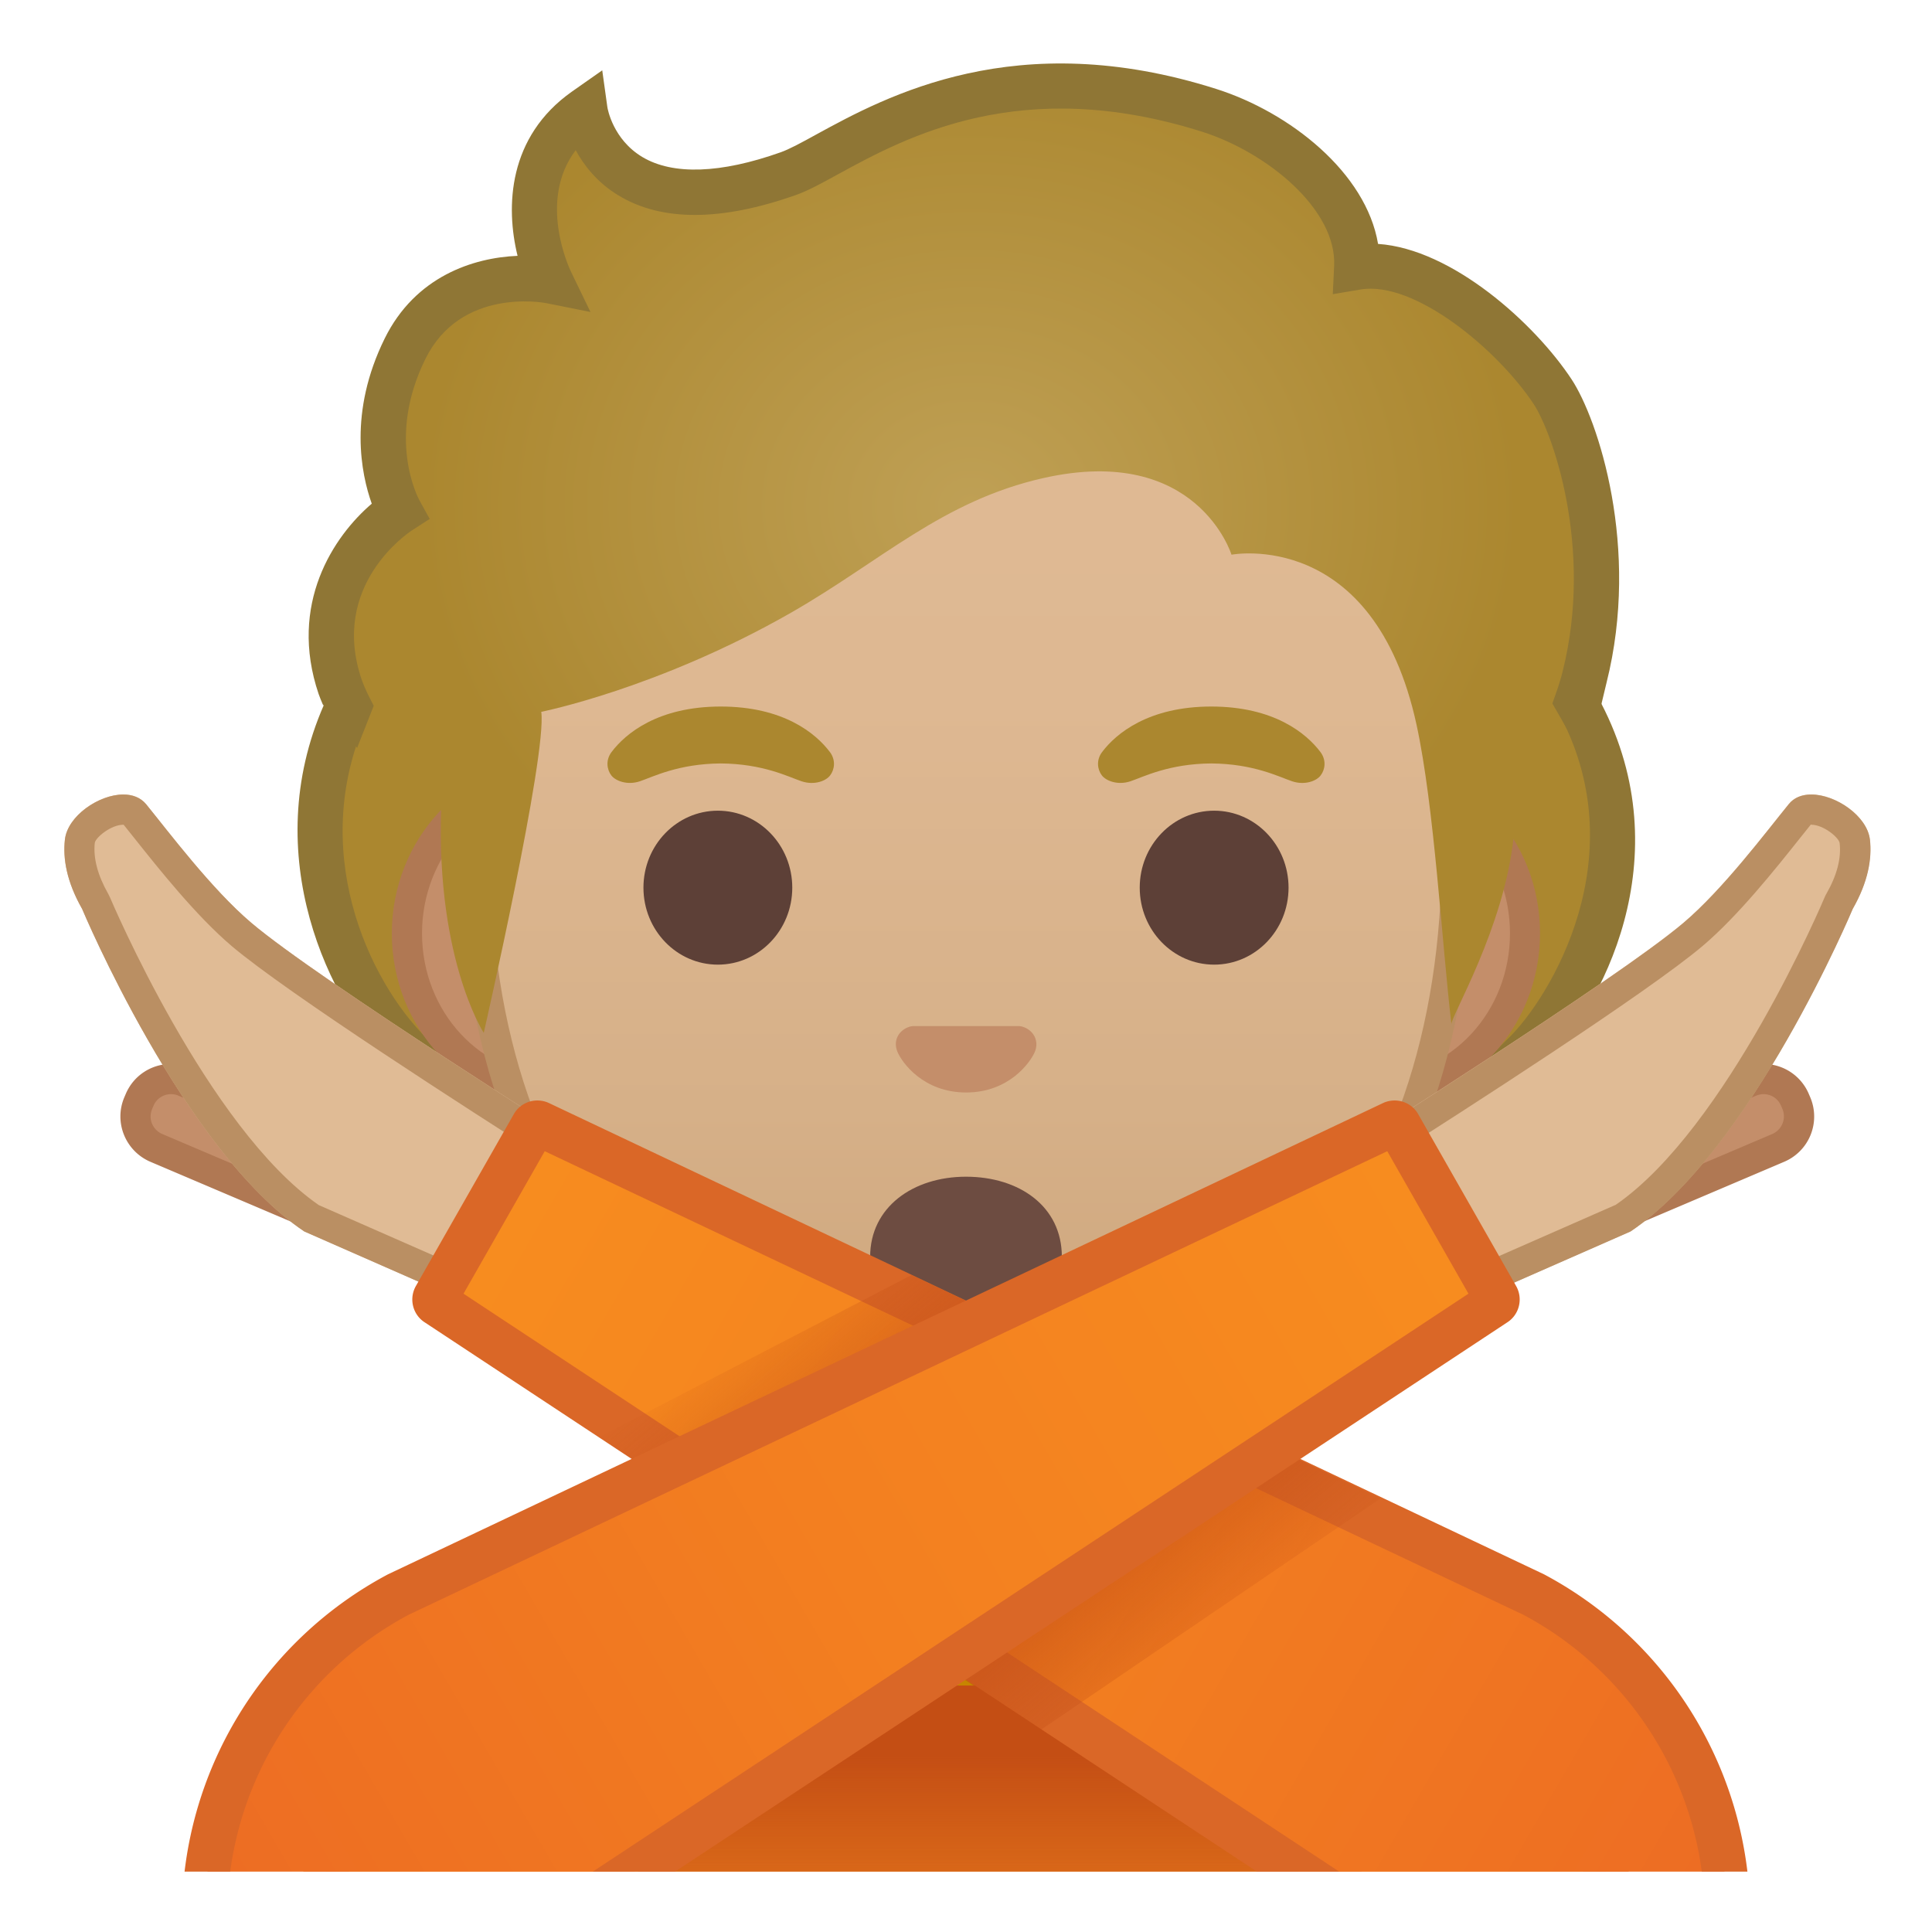 <svg viewBox="0 0 128 128" xmlns="http://www.w3.org/2000/svg" xmlns:xlink="http://www.w3.org/1999/xlink" width="512px" height="512px"><defs><path id="a" d="M4 4h120v120H4z"/></defs><clipPath id="b"><use xlink:href="#a"/></clipPath><g clip-path="url(#b)"><radialGradient id="c" cx="64.617" cy="45.831" r="22.307" gradientUnits="userSpaceOnUse"><stop stop-color="#BFA055" offset="0"/><stop stop-color="#AB872F" offset="1"/></radialGradient><path d="M93.38 84.22c.53-.54 1.11-1.04 1.91-1.05 1.32-.03 3.36-.24 4.97-1.13.47-.26.87-.63 1.17-1.07-1.13-.21-2.68-.83-3.73-2.73-1.6-2.89.25-5.54 3.32-8.5 3.46-3.32 9.21-14.74 3.1-24.91-1.15-.15-17.81.08-22.03.08H64.1v46.32c19.76-.01 23.67-1.21 29.28-7.01z" fill="url(#c)"/><radialGradient id="d" cx="64.652" cy="46.331" r="22.353" gradientUnits="userSpaceOnUse"><stop stop-color="#BFA055" offset="0"/><stop stop-color="#AB872F" offset="1"/></radialGradient><path d="M34.82 84.22c-.53-.54-1.11-1.04-1.91-1.05-1.32-.03-3.36-.24-4.97-1.13-.47-.26-.87-.63-1.17-1.07 1.13-.21 2.75-.8 3.73-2.73 1.6-3.13-.67-5.9-3.32-8.5-4.33-4.26-9.21-14.74-3.1-24.91 1.15-.15 17.81.08 22.03.08H64.1v46.32c-19.76-.01-23.67-1.21-29.28-7.01z" fill="url(#d)"/><path d="M102.88 46.54l.26.46c5.42 9.69-.55 19.22-3.19 21.77-2.96 2.85-5.7 6.27-3.58 10.11.55.99 1.27 1.8 2.13 2.39-1.18.39-2.47.49-3.24.5-1.56.04-2.56 1.07-2.99 1.52-3.4 3.52-5.97 5.24-13.09 6.01 0 0-3.69 1.76-6.24 2.36v.85c12.46-.42 16.47-2.08 21.56-7.34.39-.41.65-.59.83-.59 1.58-.04 3.84-.29 5.7-1.33.67-.37 1.24-.9 1.67-1.52l1.17-1.72-2.14-.4c-1.19-.22-2.07-.88-2.69-2-1.04-1.87-.2-3.74 3.07-6.89 4.05-3.9 9.28-13.92 3.97-24.13 0 0 0-.02.01-.05h-3.21zM26.09 70.7c2.71 2.67 4.17 4.76 3.06 6.94-.56 1.09-1.43 1.73-2.67 1.96l-2.14.4 1.17 1.72c.42.62 1 1.15 1.67 1.52 1.86 1.04 4.13 1.29 5.7 1.33.18 0 .44.19.83.59 5.07 5.24 9.06 6.91 21.39 7.34v-.89c-2.15-.56-6.08-2.31-6.08-2.31-7.12-.77-9.69-2.49-13.09-6.01-.43-.44-1.43-1.48-2.99-1.52-.76-.02-2.04-.11-3.21-.49.89-.6 1.61-1.42 2.13-2.43 2.22-4.35-1.56-8.06-3.59-10.06-3.84-3.78-8.03-12.63-3.8-21.55l.29-.61-.05-.09h-3.32c.02.05.04.11.07.16-4.37 9.96.32 19.77 4.63 24z" fill="#8F7635"/><path d="M63.17 107.23c-4 0-7.26-3.22-7.26-7.17v-8.98h16.16v8.98c0 3.96-3.26 7.17-7.26 7.17h-1.64z" fill="#E59600"/><path d="M71.08 92.08v7.98c0 3.4-2.81 6.17-6.26 6.17h-1.65c-3.45 0-6.26-2.77-6.26-6.17v-7.98h14.17m2-2H54.92v9.98c0 4.51 3.7 8.17 8.26 8.17h1.65c4.56 0 8.26-3.66 8.26-8.17v-9.98h-.01z" fill="#D18100"/><path d="M36.67 72.26c-5.36 0-9.71-4.67-9.71-10.41s4.36-10.41 9.71-10.41h54.65c5.36 0 9.71 4.67 9.71 10.41s-4.36 10.41-9.71 10.41H36.67z" fill="#C48E6A"/><path d="M91.33 52.43c4.8 0 8.71 4.22 8.71 9.41s-3.91 9.41-8.71 9.41H36.67c-4.8 0-8.71-4.22-8.71-9.41s3.91-9.41 8.71-9.41h54.66m0-2H36.67c-5.89 0-10.71 5.14-10.71 11.41 0 6.28 4.82 11.41 10.71 11.41h54.65c5.89 0 10.71-5.14 10.71-11.41.01-6.27-4.81-11.41-10.7-11.41z" fill="#B07853"/><linearGradient id="e" x1="64" x2="64" y1="94.591" y2="12.825" gradientUnits="userSpaceOnUse"><stop stop-color="#CCA47A" offset="0"/><stop stop-color="#D6B088" offset=".257"/><stop stop-color="#DEB892" offset=".589"/><stop stop-color="#E0BB95" offset="1"/></linearGradient><path d="M64 95.27c-15.66 0-32.52-12.14-32.52-38.81 0-12.38 3.56-23.79 10.02-32.13 6.04-7.8 14.25-12.27 22.5-12.27s16.45 4.47 22.5 12.27c6.46 8.33 10.02 19.75 10.02 32.13 0 12.09-3.51 22.19-10.14 29.21-5.86 6.19-13.81 9.6-22.38 9.6z" fill="url(#e)"/><path d="M64 13.07c7.94 0 15.85 4.33 21.71 11.88 6.33 8.16 9.81 19.35 9.81 31.52 0 11.83-3.41 21.7-9.87 28.52-5.67 5.99-13.36 9.29-21.65 9.29s-15.98-3.3-21.65-9.29c-6.46-6.82-9.87-16.69-9.87-28.52 0-12.16 3.49-23.35 9.81-31.52C48.15 17.4 56.06 13.07 64 13.07m0-2c-17.4 0-33.52 18.61-33.52 45.39 0 26.64 16.61 39.81 33.52 39.81S97.52 83.1 97.52 56.46c0-26.78-16.12-45.39-33.52-45.39z" fill="#BA8F63"/><ellipse cx="47.56" cy="58.81" rx="4.93" ry="5.1" fill="#5D4037"/><path d="M54.98 49.82c-.93-1.23-3.07-3.01-7.23-3.01s-6.31 1.79-7.23 3.01c-.41.54-.31 1.17-.02 1.55.26.35 1.04.68 1.9.39s2.54-1.16 5.35-1.18c2.81.02 4.49.89 5.35 1.18s1.64-.03 1.9-.39c.29-.38.39-1.01-.02-1.55zM87.48 49.82c-.93-1.23-3.07-3.01-7.23-3.01s-6.31 1.79-7.23 3.01c-.41.54-.31 1.17-.02 1.55.26.35 1.04.68 1.9.39s2.54-1.16 5.35-1.18c2.81.02 4.49.89 5.35 1.18s1.64-.03 1.9-.39c.29-.38.39-1.01-.02-1.55z" fill="#AB872F"/><ellipse cx="80.44" cy="58.81" rx="4.93" ry="5.1" fill="#5D4037"/><path d="M67.86 68.06c-.11-.04-.21-.07-.32-.08h-7.07c-.11.01-.22.04-.32.08-.64.26-.99.92-.69 1.63s1.71 2.69 4.55 2.69 4.25-1.99 4.55-2.69c.29-.71-.06-1.37-.7-1.63z" fill="#C48E6A"/><defs><path id="f" d="M64 4.03h-.04c-45.43.24-36.12 52.14-36.12 52.14s5.1 8.99 5.1 8.81c-.03-1.41.46-6.89.46-6.89l-2.68-2.92s3.89-25.44 6.79-24.91c4.45.81 26.54 2 26.57 2 7.83 0 14.92-.36 19.37-1.17 2.9-.53 9.64 1.7 10.68 4.45 1.33 3.54 3.13 19.71 3.13 19.71l-2.68 2.83s.49 5.51.46 6.89c0 .18 5.1-8.81 5.1-8.81S109.44 4.27 64 4.03z"/></defs><radialGradient id="g" cx="64.326" cy="33.52" r="36.373" gradientTransform="matrix(1 0 0 .864 0 4.552)" gradientUnits="userSpaceOnUse"><stop stop-color="#BFA055" offset="0"/><stop stop-color="#AB872F" offset="1"/></radialGradient><path d="M52.25 10.65C39.98 15 38.76 7.3 38.76 7.3c-6.66 3.32-2.28 10.45-2.28 10.45s-6.75-.5-9.64 5.34c-3.02 6.11-.36 10.78-.36 10.78S19.98 38 22.53 45.5c1.69 4.98 6.75 6.98 6.75 6.98-.62 10.74 2.77 15.95 2.77 15.95s4.21-18.45 3.81-21.27c0 0 7.76-1.54 16.57-6.58 5.95-3.41 10.02-7.41 16.71-8.91 10.18-2.29 12.45 5.08 12.45 5.08s9.42-1.81 12.26 11.27c1.17 5.38 1.67 14.37 2.31 19.84-.06-.48 3.5-6.4 4.12-12.4.23-2.23 3.61-7.67 4.63-11.72 2.21-8.8-.69-15.74-2.06-17.81-2.5-3.79-8.49-9-12.97-8.24.23-4.8-3.55-9.25-8.1-10.78-12.45-4.18-25.87 2.44-29.53 3.74z" fill="url(#g)"/><path d="M21.11 45.98c.08.22.17.45.27.68l2.28 2.89 1.1-2.79-.32-.63c-.21-.42-.36-.77-.48-1.11-2.13-6.26 3.11-9.73 3.33-9.88l1.18-.76-.68-1.23c-.09-.17-2.21-4.12.4-9.38 2.33-4.71 7.75-3.73 7.98-3.69l2.95.59-1.31-2.71c-.1-.22-2.19-4.67.33-8.01.55 1.01 1.43 2.15 2.84 3 2.85 1.73 6.8 1.72 11.75-.03.79-.28 1.68-.76 2.8-1.38 4.53-2.47 12.11-6.61 24.12-2.81 4.34 1.38 8.92 5.17 8.74 8.89l-.09 1.87 1.84-.31c3.6-.6 9.1 4.01 11.47 7.59 1.22 1.84 3.98 9.5 1.92 17.71-.11.45-.26.94-.46 1.5l-.22.62.04.08 1.09 1.9 2.11-1.9c.05-.23.27-1.14.35-1.46 2.24-8.93-.56-17.42-2.32-20.09-2.44-3.7-7.91-8.64-12.82-8.97-.79-4.72-5.84-8.72-10.73-10.27-13.25-4.21-21.86.49-26.49 3.02-.96.53-1.79.98-2.36 1.18-3.97 1.41-7.13 1.52-9.15.32-1.97-1.17-2.32-3.23-2.33-3.31l-.34-2.44-2.01 1.41c-4.24 2.99-4.4 7.63-3.6 10.88-2.93.12-6.77 1.36-8.8 5.47-2.42 4.9-1.56 8.99-.86 10.95-2.52 2.15-5.54 6.65-3.52 12.61z" fill="#8F7635"/><path d="M23.13 81.3c-.3 0-.6-.06-.88-.18l-11.89-5.06a2.262 2.262 0 0 1-1.19-2.97l.09-.22a2.263 2.263 0 0 1 2.96-1.19l11.89 5.06c.56.24.99.68 1.21 1.24.23.56.22 1.18-.02 1.73l-.09.21c-.36.84-1.17 1.38-2.08 1.38z" fill="#C48E6A"/><path d="M11.33 72.49c.17 0 .33.03.49.1l11.89 5.06c.64.27.94 1.02.67 1.66l-.09.21a1.264 1.264 0 0 1-1.65.67l-11.89-5.06c-.31-.13-.55-.38-.68-.69s-.12-.66.01-.97l.09-.21c.19-.46.65-.77 1.16-.77m0-2c-1.27 0-2.47.74-3 1.99l-.09.21c-.71 1.66.07 3.57 1.72 4.28l11.89 5.06c.42.18.85.26 1.28.26 1.27 0 2.47-.74 3-1.99l.09-.21c.71-1.66-.07-3.57-1.72-4.28l-11.89-5.06c-.42-.17-.85-.26-1.28-.26z" fill="#B07853"/><path d="M39.08 76.23s-18.03-11.35-22.44-15.1c-2.61-2.21-5.48-6.03-6.97-7.86-1.35-1.66-5.13.22-5.37 2.35-.14 1.25.11 2.78 1.14 4.59 0 0 6.69 15.98 14.72 21.37l10.97 4.82 7.95-10.17z" fill="#E0BB95"/><path d="M8.17 54.64h.02c.21.26.45.57.72.9 1.63 2.05 4.09 5.14 6.43 7.13 3.66 3.11 16.03 11.05 20.8 14.08l-5.64 7.21-9.38-4.12c-7.37-5.1-13.77-20.24-13.84-20.4-.03-.07-.07-.15-.11-.22-.7-1.23-1-2.37-.89-3.38.06-.36 1.08-1.2 1.89-1.2m0-2c-1.63 0-3.7 1.43-3.87 2.99-.14 1.25.11 2.78 1.14 4.59 0 0 6.69 15.98 14.72 21.37l10.97 4.82 7.96-10.17s-18.03-11.35-22.44-15.1c-2.61-2.21-5.48-6.03-6.97-7.86-.38-.45-.92-.64-1.51-.64z" fill="#BA8F63"/><path d="M105.04 81.3c-.91 0-1.73-.54-2.08-1.38l-.09-.21a2.263 2.263 0 0 1 1.19-2.97l11.89-5.06c.28-.12.58-.18.89-.18.91 0 1.73.54 2.08 1.38l.09.21c.24.56.24 1.17.02 1.73-.23.56-.66 1-1.21 1.24l-11.89 5.06c-.28.12-.58.18-.89.18z" fill="#C48E6A"/><path d="M116.84 72.49c.51 0 .96.3 1.16.77l.09.21c.27.64-.03 1.38-.67 1.66l-11.89 5.06a1.253 1.253 0 0 1-1.65-.67l-.09-.21c-.27-.64.03-1.38.67-1.66l11.89-5.06c.16-.06.32-.1.49-.1m0-2c-.43 0-.86.08-1.28.26l-11.89 5.06a3.256 3.256 0 0 0-1.72 4.28l.09.21a3.265 3.265 0 0 0 4.28 1.73l11.89-5.06a3.256 3.256 0 0 0 1.72-4.28l-.09-.21a3.255 3.255 0 0 0-3-1.99z" fill="#B07853"/><path d="M89.1 76.23s18.03-11.35 22.44-15.1c2.61-2.21 5.48-6.03 6.97-7.86 1.35-1.66 5.13.22 5.37 2.35.14 1.25-.11 2.78-1.14 4.59 0 0-6.69 15.98-14.72 21.37L97.05 86.4 89.1 76.23z" fill="#E0BB95"/><path d="M120 54.64c.81 0 1.83.85 1.88 1.21.12 1.01-.18 2.15-.88 3.37-.04.07-.08.14-.11.22-.06.15-6.46 15.29-13.84 20.38l-9.38 4.12-5.64-7.21c4.77-3.03 17.14-10.97 20.8-14.08 2.34-1.99 4.8-5.08 6.43-7.13.26-.33.5-.63.72-.9.01.02.02.02.02.02m0-2c-.6 0-1.13.19-1.49.64-1.49 1.83-4.36 5.65-6.97 7.86-4.42 3.75-22.44 15.1-22.44 15.1l7.96 10.17 10.97-4.82c8.03-5.39 14.72-21.37 14.72-21.37 1.03-1.8 1.28-3.34 1.14-4.59-.18-1.56-2.26-2.99-3.89-2.99z" fill="#BA8F63"/><path d="M70.35 83.26c0 3.18-2.84 3.85-6.35 3.85s-6.35-.73-6.35-3.85c0-3.28 2.84-5.3 6.35-5.3s6.35 1.95 6.35 5.3z" fill="#6D4C41"/><path fill="none" d="M16.98 5.25h94.03v94.03H16.98z"/><path fill="none" d="M4 4h120v120H4z"/><path d="M63.95 90.25h-9.08v9.59c0 4.34 3.7 7.86 8.26 7.86h1.65c4.56 0 8.26-3.52 8.26-7.86v-9.59h-9.09z" fill="#E59900"/><path d="M21.6 131.25v-9.17c0-7.44 4.34-13.31 12.9-17.46 7.54-3.65 18.01-5.67 29.5-5.68h.11c21.01 0 42.29 7.95 42.29 23.14v9.17H21.6z" fill="#F78C1F"/><path d="M64.11 100.44c20.27 0 40.79 7.43 40.79 21.64v7.67H23.1v-7.67c0-6.82 4.05-12.24 12.05-16.11 7.34-3.55 17.58-5.52 28.85-5.53h.11m0-3H64c-21.88.03-43.9 7.31-43.9 24.64v10.67h87.8v-10.67c0-16.33-21.81-24.64-43.79-24.64z" fill="#DA6727"/><linearGradient id="h" x1="71.293" x2="71.293" y1="116.34" y2="135.5" gradientUnits="userSpaceOnUse"><stop stop-color="#C44E14" offset="0"/><stop stop-color="#C44E14" stop-opacity="0" offset="1"/></linearGradient><path fill="url(#h)" d="M53.24 97.28l47.54 34.33-58.33.17-.65-28.63z"/><path d="M63.17 107.23c-4 0-7.26-3.22-7.26-7.17v-8.98h16.16v8.98c0 3.96-3.26 7.17-7.26 7.17h-1.64z" fill="#E59600"/><path d="M71.08 92.08v7.98c0 3.4-2.81 6.17-6.26 6.17h-1.65c-3.45 0-6.26-2.77-6.26-6.17v-7.98h14.17m2-2H54.92v9.98c0 4.51 3.7 8.17 8.26 8.17h1.65c4.56 0 8.26-3.66 8.26-8.17v-9.98h-.01z" fill="#D18100"/><path d="M63.12 110.68c-4.3 0-7.81-3.56-7.81-7.94v-9.92h17.37v9.92c0 4.38-3.5 7.94-7.81 7.94h-1.75z" fill="#E49800"/><path d="M71.69 93.81v8.92c0 3.83-3.05 6.94-6.81 6.94h-1.76c-3.75 0-6.81-3.11-6.81-6.94v-8.92h15.38m2-2H54.31v10.92c0 4.94 3.94 8.94 8.81 8.94h1.76c4.86 0 8.81-4 8.81-8.94V91.81z" fill="#C78500"/><path d="M63.95 90.25h-9.08v9.59c0 4.34 3.7 7.86 8.26 7.86h1.65c4.56 0 8.26-3.52 8.26-7.86v-9.59h-9.09z" fill="#E59900"/><linearGradient id="i" x1="34.032" x2="112" y1="80.624" y2="125.79" gradientUnits="userSpaceOnUse"><stop stop-color="#F78C1F" offset="0"/><stop stop-color="#F37F20" offset=".494"/><stop stop-color="#ED6D23" offset="1"/></linearGradient><path d="M97.13 131.34L28.96 86.35a.3.3 0 0 1-.11-.41l6.5-11.4c.07-.12.21-.14.25-.14s.08.01.12.03l65.92 31.22c7.81 4.15 12.74 12.28 12.8 21.19l.04 4.79-17.35-.29z" fill="url(#i)"/><path d="M36.09 76.27l64.85 30.72a22.703 22.703 0 0 1 12.01 19.88l.03 3.25-15.39-.27-66.88-44.14 5.38-9.44m-.49-3.36c-.62 0-1.22.32-1.55.89l-6.49 11.39c-.48.83-.23 1.9.58 2.42l68.53 45.23 19.33.33-.05-6.33a25.76 25.76 0 0 0-13.66-22.54L36.35 73.07c-.24-.11-.5-.16-.75-.16z" fill="#DA6727"/><linearGradient id="j" x1="53.415" x2="79.311" y1="82.759" y2="113.62" gradientUnits="userSpaceOnUse"><stop stop-color="#C44E14" stop-opacity="0" offset="0"/><stop stop-color="#C44E14" offset=".504"/><stop stop-color="#C44E14" stop-opacity="0" offset="1"/></linearGradient><path fill="url(#j)" d="M91.46 99.28l-22.52 15.34-29.25-19.4L60.4 84.47z"/><linearGradient id="k" x1="-243.16" x2="-165.2" y1="80.626" y2="125.8" gradientTransform="matrix(-1 0 0 1 -149.19 0)" gradientUnits="userSpaceOnUse"><stop stop-color="#F78C1F" offset="0"/><stop stop-color="#F37F20" offset=".494"/><stop stop-color="#ED6D23" offset="1"/></linearGradient><path d="M13.55 126.85c.07-8.91 5-17.04 12.87-21.22l65.88-31.2c.02-.01.06-.02.1-.02s.18.01.26.15l6.49 11.38c.09.15.05.33-.09.41l-68.18 45-17.36.3.03-4.8z" fill="url(#k)"/><path d="M91.91 76.27l5.38 9.44-66.88 44.14-15.39.27.03-3.25c.06-8.34 4.66-15.95 12.01-19.88l64.85-30.72m.49-3.36c-.25 0-.51.05-.75.16L25.71 104.3a25.729 25.729 0 0 0-13.66 22.54l-.05 6.33 19.33-.33 68.53-45.23c.81-.52 1.06-1.59.58-2.42L93.95 73.8c-.33-.57-.93-.89-1.55-.89z" fill="#DA6727"/></g></svg>